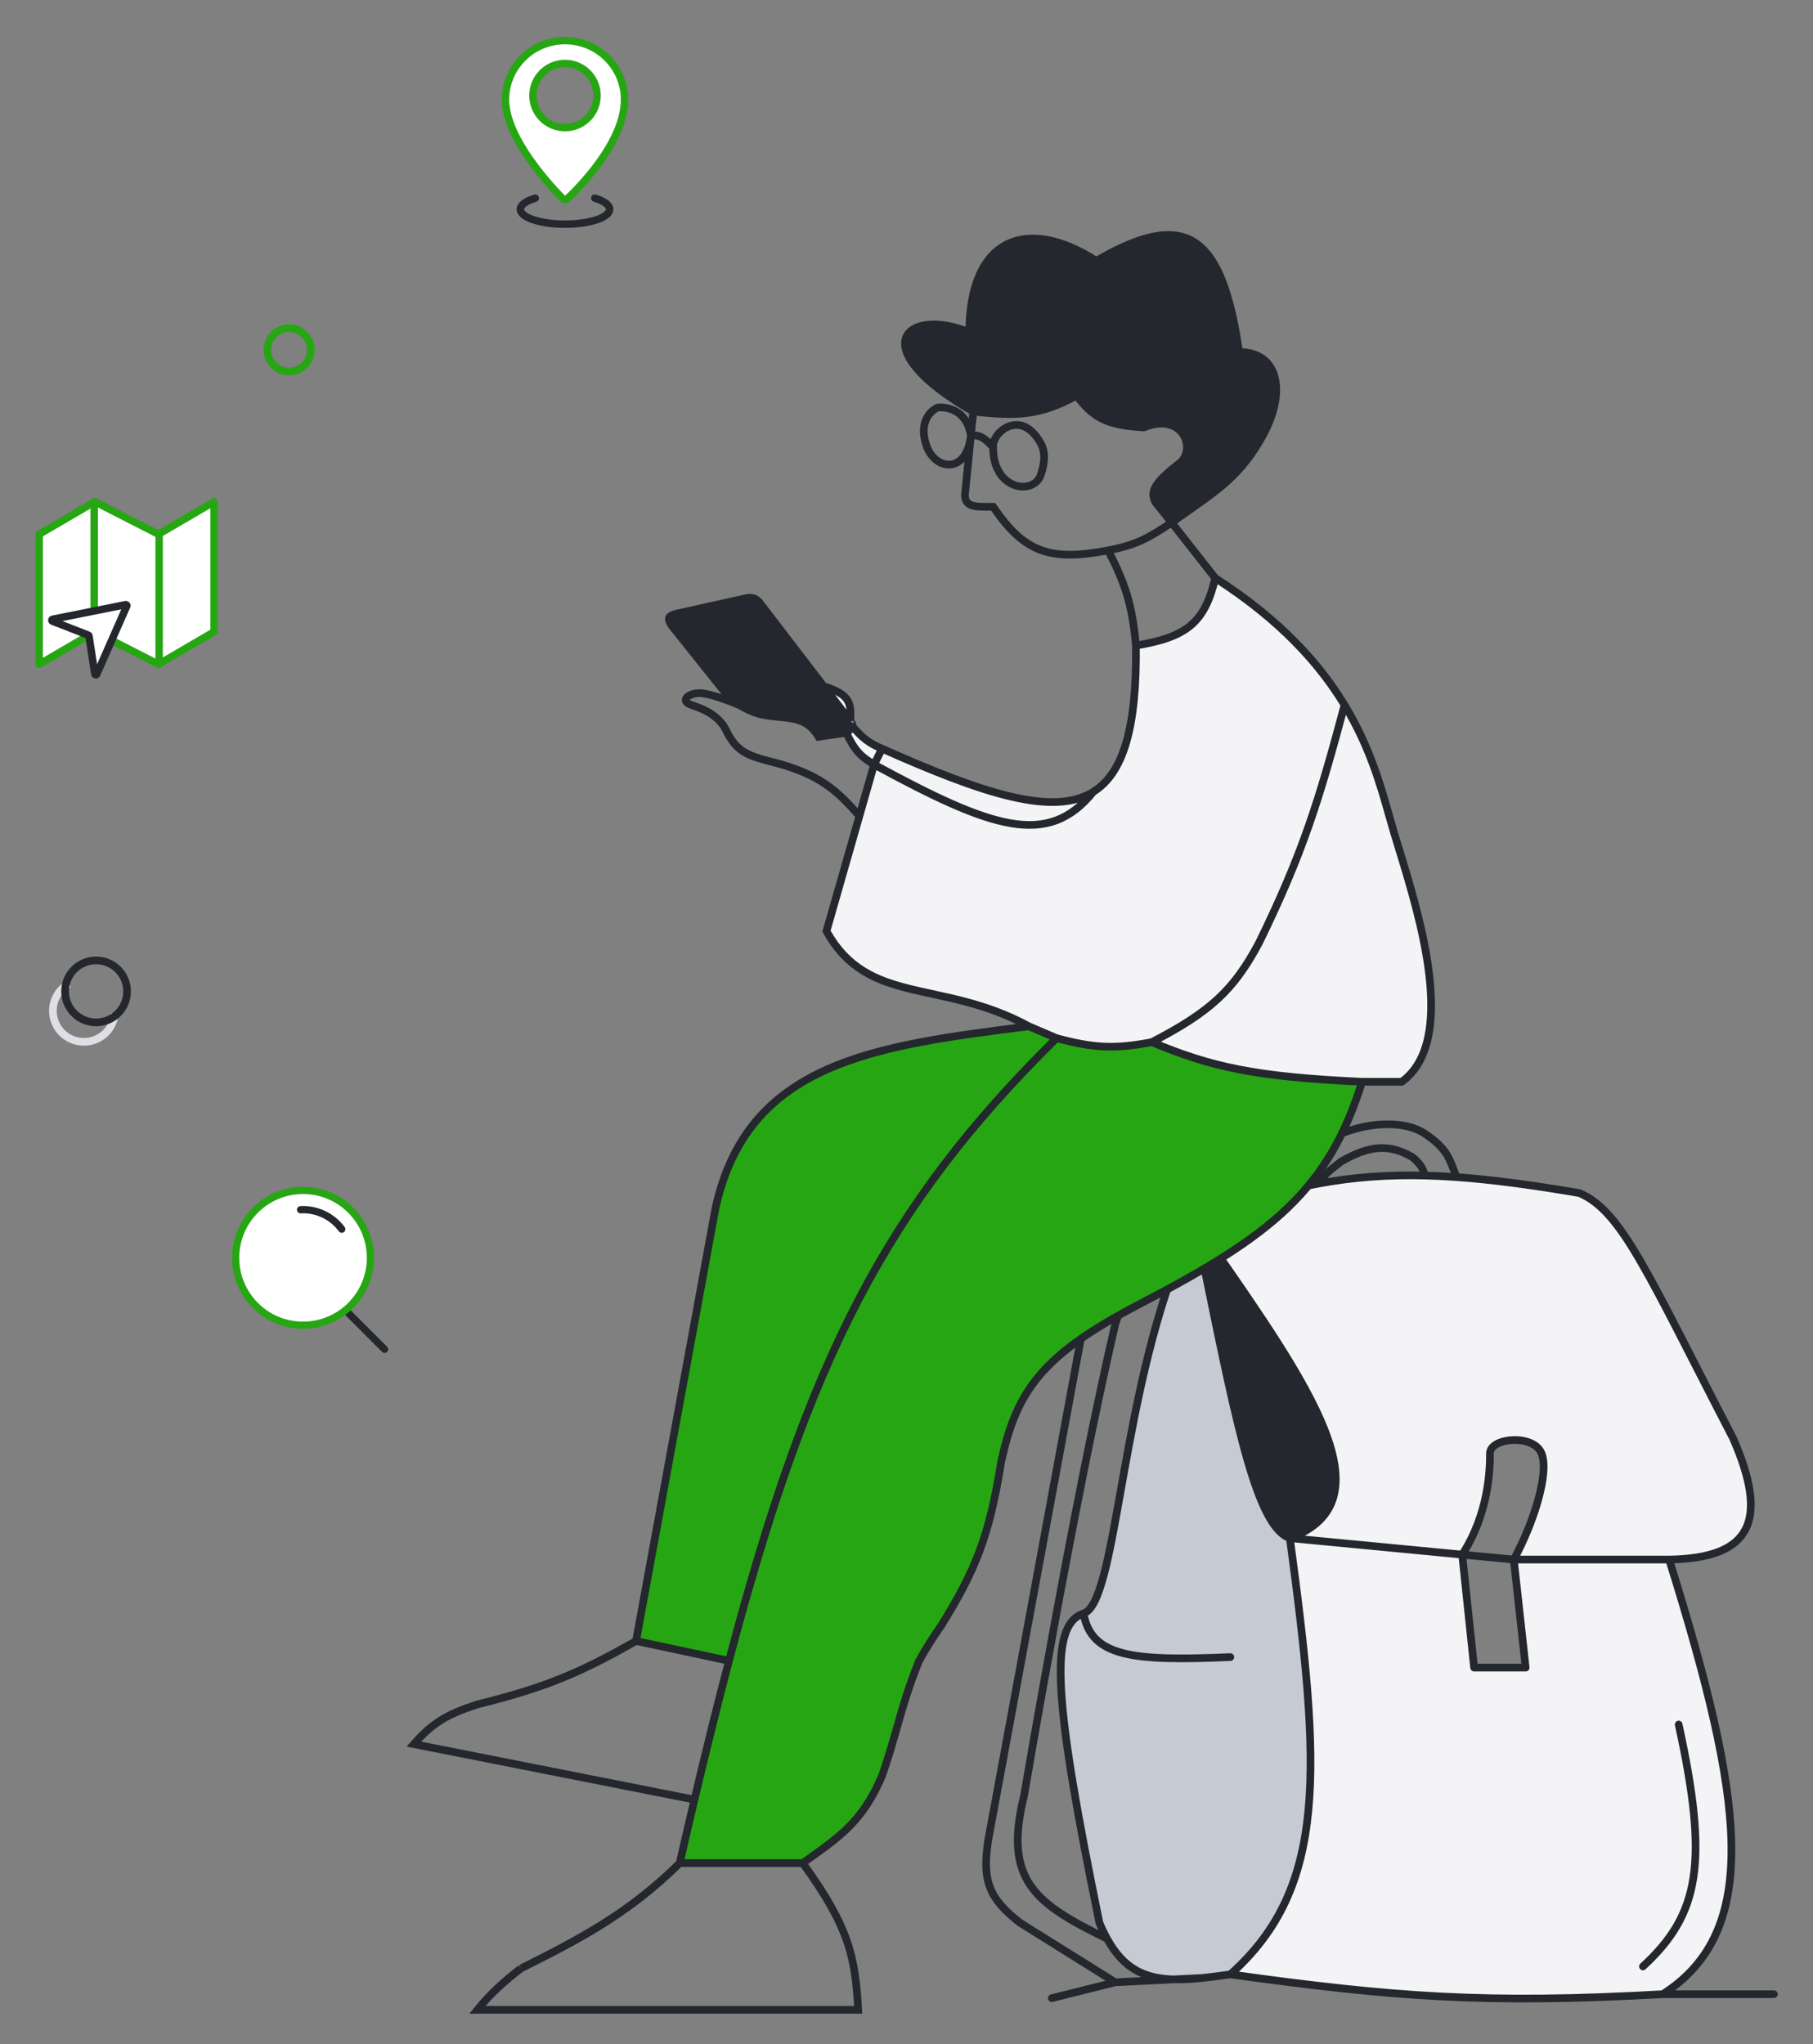 <svg width="165" height="186" viewBox="0 0 165 186" fill="none" xmlns="http://www.w3.org/2000/svg">
<rect x="0" y="0" width="165" height="186" fill="#808080" stroke="none"/>
<path fill-rule="evenodd" clip-rule="evenodd" d="M110.072 113.025C119.178 126.096 126.497 136.602 117.389 139.957C114.436 138.961 112.582 129.906 109.8 116.32C109.456 114.642 109.099 112.896 108.723 111.087C109.176 111.739 109.626 112.385 110.072 113.025ZM109.445 179.978C108.493 180.078 107.623 180.13 106.824 180.109L109.445 179.978Z" fill="#24272D"/>
<path fill-rule="evenodd" clip-rule="evenodd" d="M109.445 179.978C108.493 180.078 107.623 180.13 106.824 180.109L109.445 179.978Z" fill="#C6CAD2"/>
<path d="M98.613 146.813C95.364 147.896 95.963 155.003 100.057 174.961C100.28 175.491 100.511 175.97 100.75 176.404C102.261 179.136 104.141 180.037 106.824 180.109L109.445 179.978C110.23 179.897 111.07 179.783 111.973 179.652C120.829 171.749 120.248 161.066 117.389 139.957C114.436 138.961 112.582 129.906 109.8 116.32C109.456 114.642 109.099 112.896 108.723 111.087C108.181 112.204 107.681 113.361 107.219 114.546C106.886 115.4 106.573 116.268 106.278 117.145C104.174 123.401 102.974 130.146 101.999 135.626C100.906 141.767 100.096 146.319 98.613 146.813Z" fill="#C6CAD2"/>
<path fill-rule="evenodd" clip-rule="evenodd" d="M109.445 179.978C108.493 180.078 107.623 180.13 106.824 180.109L109.445 179.978Z" fill="#F4F4F6"/>
<path fill-rule="evenodd" clip-rule="evenodd" d="M109.799 116.315L109.8 116.32C109.799 116.318 109.799 116.316 109.799 116.315Z" fill="#F4F4F6"/>
<path d="M151.33 181.456C160.353 175.682 158.753 163.798 151.907 141.907H137.768L138.851 151.739H134.157L133.074 141.458L117.389 139.957C120.248 161.066 120.829 171.749 111.973 179.652C126.766 181.709 135.28 182.358 151.33 181.456Z" fill="#F4F4F6"/>
<path d="M157.72 130.86C149.917 115.825 147.629 110.23 143.748 108.561C139.537 107.844 135.893 107.345 132.554 107.107C131.567 107.037 130.606 106.989 129.666 106.966C126.264 106.882 123.122 107.112 119.916 107.712C118.962 107.891 118.002 108.102 117.028 108.347C114.416 109.006 111.702 109.91 108.723 111.087C109.119 111.658 109.513 112.223 109.904 112.785L110.072 113.025C119.178 126.096 126.497 136.602 117.389 139.957L133.074 141.458C135.507 137.686 135.602 133.695 135.602 132.252C135.602 130.808 139.574 130.448 140.296 132.252C141.018 134.056 139.564 138.609 137.768 141.907H151.907C159.475 141.793 160.975 138.296 157.72 130.86Z" fill="#F4F4F6"/>
<path d="M151.907 141.907C158.753 163.798 160.353 175.682 151.33 181.456M151.907 141.907C159.475 141.793 160.975 138.296 157.72 130.86C149.917 115.825 147.629 110.23 143.748 108.561C139.537 107.844 135.893 107.345 132.554 107.107M151.907 141.907H137.768M151.33 181.456C135.28 182.358 126.766 181.709 111.973 179.652M151.33 181.456H161.44M111.973 179.652C120.829 171.749 120.248 161.066 117.389 139.957M111.973 179.652C111.07 179.783 110.23 179.897 109.445 179.978M98.613 146.813C95.364 147.896 95.963 155.003 100.057 174.961C100.28 175.491 100.511 175.97 100.75 176.404M98.613 146.813C99.312 150.798 103.167 151.163 111.973 150.782M98.613 146.813C100.096 146.319 100.906 141.767 101.999 135.626C102.974 130.146 104.174 123.401 106.278 117.145M108.723 111.087C111.702 109.91 114.416 109.006 117.028 108.347M108.723 111.087C108.181 112.204 107.681 113.361 107.219 114.546M108.723 111.087C109.119 111.658 109.513 112.223 109.904 112.785M108.723 111.087C109.098 112.894 109.456 114.639 109.799 116.315M117.389 139.957L133.074 141.458M117.389 139.957C126.497 136.602 119.178 126.096 110.072 113.025M117.389 139.957C114.436 138.961 112.582 129.906 109.8 116.32M132.554 107.107C131.567 107.037 130.606 106.989 129.666 106.966M132.554 107.107C132.471 106.899 132.397 106.701 132.326 106.511C131.876 105.306 131.536 104.394 129.666 103.148C127.499 101.705 123.323 102.208 120.639 103.87C118.872 105.158 118.124 106.196 117.028 108.347M117.028 108.347C118.002 108.102 118.962 107.891 119.916 107.712M119.916 107.712C123.122 107.112 126.264 106.882 129.666 106.966M119.916 107.712C119.996 107.616 120.063 107.531 120.126 107.45C120.46 107.027 120.699 106.722 122.083 105.674C124.61 104.231 126.412 104.038 128.582 105.313C129.247 105.926 129.522 106.283 129.666 106.966M100.75 176.404C94.298 173.247 91.267 171.156 93.197 163.413C93.197 163.413 97.644 137.049 101.502 120.47C102.41 117.63 103.467 116.893 106.278 117.145M100.75 176.404C102.261 179.136 104.141 180.037 106.824 180.109M106.278 117.145C106.573 116.268 106.886 115.4 107.219 114.546M107.219 114.546L102.224 115.418C100.356 115.947 99.512 116.886 98.613 120.47L89.947 167.382C89.346 171.146 90.023 172.773 92.836 174.961L101.501 180.373M101.501 180.373L95.724 181.817M101.501 180.373L106.824 180.109M109.445 179.978C108.493 180.078 107.623 180.13 106.824 180.109M109.445 179.978L106.824 180.109M149.525 178.93C154.691 174.178 155.518 169.472 152.774 156.917M133.074 141.458C135.507 137.686 135.602 133.695 135.602 132.252C135.602 130.808 139.574 130.448 140.296 132.252C141.018 134.056 139.564 138.609 137.768 141.907M133.074 141.458L137.768 141.907M133.074 141.458L134.157 151.739H138.851L137.768 141.907M110.072 113.025C110.016 112.945 109.96 112.865 109.904 112.785M110.072 113.025L109.904 112.785M109.8 116.32L109.799 116.315M109.8 116.32C109.799 116.318 109.799 116.316 109.799 116.315" stroke="#24272D" stroke-width="0.698" stroke-linecap="round" stroke-linejoin="round"/>
<path d="M88.577 37.449C92.491 37.884 94.614 37.845 97.965 36.005C99.424 37.867 100.505 38.706 104.103 38.892C107.714 37.449 108.911 40.928 107.353 42.14C105.227 43.795 104.55 44.69 105.186 45.749L106.631 47.553C107.142 47.187 107.628 46.847 108.09 46.523L108.091 46.523C111.038 44.461 113.063 43.044 114.935 39.614C117.102 35.645 116.376 32.02 112.769 32.036C111.182 21.1 107.806 19.06 99.77 23.736C93.632 19.767 88.256 21.449 88.216 30.232C82.412 27.878 78.483 31.657 88.577 37.449Z" fill="#24272D"/>
<path d="M70.884 65.236C72.735 65.396 73.631 65.657 74.495 67.04L77.022 66.68C77.341 66.452 77.535 66.279 77.577 66.093C77.61 65.947 77.55 65.793 77.383 65.597L74.96 62.438L69.079 54.771C68.726 54.435 68.489 54.345 67.995 54.41L61.496 55.853C60.773 56.061 60.722 56.308 61.135 56.936L66.72 63.928C67.055 64.06 67.273 64.153 67.273 64.153C68.773 65.019 69.486 65.092 70.621 65.209C70.706 65.218 70.794 65.226 70.884 65.236Z" fill="#24272D"/>
<path d="M61.858 169.526H73.051L73.112 169.482C76.57 167.047 78.528 165.668 80.272 161.587C80.835 159.99 81.227 158.614 81.614 157.25C82.151 155.364 82.68 153.503 83.646 151.122C84.187 150.131 84.852 149.065 85.688 147.874C88.727 142.959 90.034 139.835 91.104 133.078C92.496 126.606 94.749 123.325 103.742 118.644C115.793 112.396 120.904 108.242 123.962 98.435C114.216 97.98 110.256 97.095 104.825 94.827C101.447 95.475 99.543 95.373 96.159 94.466C80.584 109.797 73.55 123.832 66.345 151.122C65.309 155.044 64.27 159.239 63.202 163.752C62.76 165.621 62.312 167.545 61.858 169.526Z" fill="#27A613"/>
<path d="M66.345 151.122C73.55 123.832 80.584 109.797 96.159 94.466L93.632 93.383L93.612 93.386C79.587 95.166 67.994 96.637 65.107 109.983L57.885 149.317L66.345 151.122Z" fill="#27A613"/>
<path d="M96.159 94.466C99.543 95.373 101.447 95.475 104.825 94.827C110.225 92.034 112.31 90.034 114.574 85.805C118.572 77.639 120.061 72.765 122.367 64.153C120.093 60.404 116.537 56.414 110.602 52.605C109.639 56.619 108.066 57.969 103.381 58.74C103.466 66.218 102.235 70.347 99.505 72.047C95.371 77.178 90.248 75.379 79.55 69.566L78.209 74.258L75.217 84.722C78.981 91.551 85.688 89.053 93.632 93.383L96.159 94.466Z" fill="#27A613"/>
<path d="M80.272 68.123L79.55 69.566C90.248 75.379 95.371 77.178 99.505 72.047C95.879 74.303 89.611 72.278 80.272 68.123Z" fill="#27A613"/>
<path fill-rule="evenodd" clip-rule="evenodd" d="M79.55 69.566L80.272 68.123C79.061 67.615 78.488 67.146 77.577 66.093C77.535 66.279 77.341 66.452 77.022 66.68C77.754 68.249 78.324 68.842 79.55 69.566ZM77.383 65.597L77.384 65.594C77.447 64.076 77.483 63.225 74.96 62.438L77.383 65.597Z" fill="#27A613"/>
<path d="M104.825 94.827C110.256 97.095 114.216 97.98 123.962 98.435H127.573C132.687 94.723 129.235 83.481 127.327 77.268L127.327 77.266L127.327 77.265C127.153 76.699 126.992 76.174 126.851 75.701C126.715 75.243 126.579 74.762 126.438 74.261L126.437 74.26C125.632 71.412 124.641 67.902 122.367 64.153C120.061 72.765 118.572 77.639 114.574 85.805C112.31 90.034 110.225 92.034 104.825 94.827Z" fill="#27A613"/>
<path fill-rule="evenodd" clip-rule="evenodd" d="M79.55 69.566L80.272 68.123C79.061 67.615 78.488 67.146 77.577 66.093C77.535 66.279 77.341 66.452 77.022 66.68C77.754 68.249 78.324 68.842 79.55 69.566ZM77.383 65.597L77.384 65.594C77.447 64.076 77.483 63.225 74.96 62.438L77.383 65.597Z" fill="#F4F4F6"/>
<path d="M96.159 94.466C99.543 95.373 101.447 95.475 104.825 94.827C110.225 92.034 112.31 90.034 114.574 85.805C118.572 77.639 120.061 72.765 122.367 64.153C120.093 60.404 116.537 56.414 110.602 52.605C109.639 56.619 108.066 57.969 103.381 58.74C103.466 66.218 102.235 70.347 99.505 72.047C95.371 77.178 90.248 75.379 79.55 69.566L78.209 74.258L75.217 84.722C78.981 91.551 85.688 89.053 93.632 93.383L96.159 94.466Z" fill="#F4F4F6"/>
<path d="M104.825 94.827C110.256 97.095 114.216 97.98 123.962 98.435H127.573C132.687 94.723 129.235 83.481 127.327 77.268L127.327 77.266L127.327 77.265C127.153 76.699 126.992 76.174 126.851 75.701C126.715 75.243 126.579 74.762 126.438 74.261L126.437 74.26C125.632 71.412 124.641 67.902 122.367 64.153C120.061 72.765 118.572 77.639 114.574 85.805C112.31 90.034 110.225 92.034 104.825 94.827Z" fill="#F4F4F6"/>
<path d="M80.272 68.123L79.55 69.566C90.248 75.379 95.371 77.178 99.505 72.047C95.879 74.303 89.611 72.278 80.272 68.123Z" fill="#F4F4F6"/>
<path d="M73.051 169.526C77.399 175.493 77.82 178.216 78.106 182.878H43.443C44.571 181.472 45.891 180.269 47.414 179.111M73.051 169.526H61.858M73.051 169.526L73.112 169.482M73.051 169.526C73.072 169.511 73.092 169.497 73.112 169.482M61.858 169.526C62.312 167.545 62.76 165.621 63.202 163.752M61.858 169.526C57.156 174.216 52.312 176.65 47.662 178.987M47.414 179.111L47.662 178.987M47.414 179.111C47.496 179.07 47.579 179.028 47.662 178.987M96.159 94.466C99.543 95.373 101.447 95.475 104.825 94.827M96.159 94.466C80.584 109.797 73.55 123.832 66.345 151.122M96.159 94.466L93.632 93.383M104.825 94.827C110.256 97.095 114.216 97.98 123.962 98.435M104.825 94.827C110.225 92.034 112.31 90.034 114.574 85.805C118.572 77.639 120.061 72.765 122.367 64.153M123.962 98.435C120.904 108.242 115.793 112.396 103.742 118.644C94.749 123.325 92.496 126.606 91.104 133.078C90.034 139.835 88.727 142.959 85.688 147.874C84.852 149.065 84.187 150.131 83.646 151.122C82.68 153.503 82.151 155.364 81.614 157.25C81.227 158.614 80.835 159.99 80.272 161.587C78.528 165.668 76.57 167.047 73.112 169.482M123.962 98.435H127.573C132.687 94.723 129.235 83.481 127.327 77.268L127.327 77.266L127.327 77.265C127.153 76.699 126.991 76.174 126.851 75.701C126.715 75.243 126.579 74.762 126.438 74.261L126.437 74.26C125.632 71.412 124.641 67.902 122.367 64.153M63.202 163.752L37.665 158.7C39.422 156.692 40.796 155.954 43.443 155.091C49.358 153.617 52.522 152.377 57.885 149.317M63.202 163.752C64.27 159.239 65.309 155.044 66.345 151.122M57.885 149.317L66.345 151.122M57.885 149.317L65.107 109.983C67.994 96.637 79.587 95.166 93.612 93.386M93.632 93.383C85.688 89.053 78.981 91.551 75.217 84.722L78.209 74.258M93.632 93.383L93.612 93.386M93.632 93.383C93.625 93.384 93.619 93.385 93.612 93.386M110.602 52.605C109.639 56.619 108.066 57.969 103.381 58.74M110.602 52.605C116.537 56.414 120.093 60.404 122.367 64.153M110.602 52.605L106.631 47.553M103.381 58.74C103.466 66.218 102.235 70.347 99.505 72.047M103.381 58.74C103.032 54.939 102.394 53.096 100.853 50.079M80.272 68.123L79.55 69.566M80.272 68.123C89.611 72.278 95.879 74.303 99.505 72.047M80.272 68.123C79.061 67.615 78.488 67.146 77.577 66.093M79.55 69.566C90.248 75.379 95.371 77.178 99.505 72.047M79.55 69.566L78.209 74.258M79.55 69.566C78.324 68.842 77.754 68.249 77.022 66.68M100.853 50.079C103.381 49.596 104.464 48.997 106.631 47.553M100.853 50.079C95.594 51.084 93.249 50.316 90.382 46.11C88.611 46.137 87.629 46.146 87.855 44.666L88.36 39.614M106.631 47.553L105.186 45.749C104.55 44.69 105.227 43.795 107.353 42.14C108.911 40.928 107.714 37.449 104.103 38.892C100.505 38.706 99.424 37.867 97.965 36.005C94.614 37.845 92.491 37.884 88.577 37.449M106.631 47.553C107.142 47.187 107.628 46.847 108.09 46.523L108.091 46.523C111.038 44.461 113.063 43.044 114.935 39.614C117.102 35.645 116.376 32.02 112.769 32.036C111.182 21.1 107.806 19.06 99.77 23.736C93.632 19.767 88.256 21.449 88.216 30.232C82.412 27.878 78.483 31.657 88.577 37.449M88.577 37.449L88.36 39.614M88.36 39.614C89.161 39.553 89.607 39.84 90.382 40.697M88.36 39.614C87.855 36.728 85.327 37.088 85.327 37.088C85.327 37.088 83.522 37.81 84.244 40.336C84.966 42.862 87.999 43.223 88.36 39.614ZM90.382 40.697C90.382 44.666 94.1 45.067 94.715 43.223C95.076 42.141 95.183 41.179 94.715 40.336C92.91 37.088 90.256 39.347 90.382 40.697ZM78.209 74.258C75.775 71.4 73.984 70.24 69.801 69.206C67.89 68.711 67.021 68.232 66.19 66.68C65.543 65.115 64.024 64.514 62.94 64.153C61.857 63.792 62.579 63.071 63.663 63.071C64.428 63.071 65.913 63.611 66.72 63.928M77.022 66.68L74.495 67.04C73.631 65.657 72.735 65.396 70.884 65.236C70.842 65.231 70.8 65.227 70.76 65.223M77.022 66.68C77.341 66.452 77.535 66.279 77.577 66.093M66.72 63.928C67.055 64.06 67.273 64.153 67.273 64.153C68.773 65.019 69.486 65.092 70.621 65.209L70.624 65.209M66.72 63.928L61.135 56.936C60.722 56.308 60.773 56.061 61.496 55.853L67.995 54.41C68.489 54.345 68.726 54.435 69.079 54.771L74.96 62.438M77.383 65.597C77.55 65.793 77.61 65.947 77.577 66.093M77.383 65.597L74.96 62.438M77.383 65.597L77.384 65.594M77.383 65.597C77.383 65.596 77.383 65.595 77.384 65.594M74.96 62.438C77.483 63.225 77.447 64.076 77.384 65.594M70.76 65.223C70.714 65.218 70.668 65.214 70.624 65.209M70.76 65.223L70.624 65.209" stroke="#24272D" stroke-width="0.698"/>
<g clip-path="url(#clip0_9931_25634)">
<path fill-rule="evenodd" clip-rule="evenodd" d="M51.609 18.106C52.565 17.21 56.838 12.987 56.838 9.067C56.838 6.099 54.413 3.693 51.421 3.693C48.429 3.693 46.003 6.099 46.003 9.067C46.003 12.654 50.296 17.154 51.239 18.099C51.343 18.203 51.502 18.206 51.609 18.106ZM51.421 11.611C53.032 11.611 54.338 10.305 54.338 8.694C54.338 7.083 53.032 5.777 51.421 5.777C49.81 5.777 48.504 7.083 48.504 8.694C48.504 10.305 49.81 11.611 51.421 11.611Z" fill="white"/>
<path d="M51.609 18.106L51.84 18.353L51.609 18.106ZM51.239 18.099L51.479 17.86H51.479L51.239 18.099ZM56.5 9.067C56.5 10.917 55.484 12.88 54.307 14.523C53.137 16.156 51.847 17.418 51.377 17.859L51.84 18.353C52.326 17.898 53.651 16.601 54.857 14.918C56.055 13.245 57.177 11.136 57.177 9.067H56.5ZM51.421 4.032C54.228 4.032 56.5 6.288 56.5 9.067H57.177C57.177 5.909 54.597 3.354 51.421 3.354V4.032ZM46.342 9.067C46.342 6.288 48.613 4.032 51.421 4.032V3.354C48.244 3.354 45.665 5.909 45.665 9.067H46.342ZM51.479 17.86C51.014 17.394 49.72 16.048 48.544 14.379C47.358 12.694 46.342 10.747 46.342 9.067H45.665C45.665 10.973 46.795 13.07 47.991 14.769C49.197 16.483 50.522 17.86 50.999 18.338L51.479 17.86ZM51.377 17.859C51.388 17.849 51.406 17.84 51.428 17.84C51.451 17.841 51.469 17.85 51.479 17.86L50.999 18.338C51.232 18.572 51.6 18.578 51.84 18.353L51.377 17.859ZM53.999 8.694C53.999 10.118 52.845 11.272 51.421 11.272V11.949C53.219 11.949 54.676 10.492 54.676 8.694H53.999ZM51.421 6.115C52.845 6.115 53.999 7.27 53.999 8.694H54.676C54.676 6.896 53.219 5.438 51.421 5.438V6.115ZM48.842 8.694C48.842 7.27 49.997 6.115 51.421 6.115V5.438C49.623 5.438 48.165 6.896 48.165 8.694H48.842ZM51.421 11.272C49.997 11.272 48.842 10.118 48.842 8.694H48.165C48.165 10.492 49.623 11.949 51.421 11.949V11.272Z" fill="#27A613"/>
<path d="M54.13 18.033C54.961 18.281 55.484 18.641 55.484 19.043C55.484 19.791 53.665 20.397 51.421 20.397C49.177 20.397 47.358 19.791 47.358 19.043C47.358 18.641 47.881 18.281 48.712 18.033" stroke="#24272D" stroke-width="0.677" stroke-linecap="round"/>
</g>
<path d="M3.614 48.679V60.59L8.642 57.613L14.388 60.59L19.415 57.613V45.701L14.388 48.679L8.642 45.701L3.614 48.679Z" fill="white"/>
<path fill-rule="evenodd" clip-rule="evenodd" d="M8.57 45.315C8.455 45.315 8.353 45.372 8.292 45.46L3.396 48.319C3.292 48.38 3.228 48.492 3.228 48.612V60.446C3.228 60.567 3.293 60.679 3.398 60.739C3.503 60.8 3.633 60.799 3.737 60.738L8.56 57.921L8.57 57.921C8.613 57.921 8.655 57.913 8.693 57.898L14.267 60.747C14.325 60.777 14.389 60.789 14.452 60.783C14.462 60.784 14.472 60.784 14.483 60.784C14.598 60.784 14.699 60.727 14.76 60.64L19.657 57.78C19.761 57.719 19.825 57.608 19.825 57.487V45.653C19.825 45.532 19.76 45.42 19.655 45.36C19.55 45.299 19.42 45.3 19.316 45.361L14.493 48.178C14.489 48.178 14.486 48.178 14.483 48.178C14.44 48.178 14.398 48.186 14.36 48.201L8.786 45.352C8.728 45.322 8.664 45.31 8.601 45.316C8.591 45.315 8.58 45.315 8.57 45.315ZM14.144 48.851L8.909 46.175V57.248L14.144 59.924V48.851ZM14.821 59.82L19.148 57.293V46.243L14.821 48.77V59.82ZM3.905 48.806L8.231 46.279V57.329L3.905 59.856V48.806Z" fill="#27A613"/>
<path d="M11.439 55.019C11.511 55.005 11.569 55.077 11.539 55.144L8.803 61.354C8.767 61.437 8.645 61.421 8.631 61.331L8.096 57.864C8.092 57.832 8.07 57.805 8.04 57.793L4.77 56.522C4.685 56.49 4.696 56.367 4.785 56.35L11.439 55.019Z" fill="white" stroke="#24272D" stroke-width="0.677"/>
<line x1="35.002" y1="122.777" x2="31.523" y2="119.298" stroke="#24272D" stroke-width="0.657" stroke-linecap="round"/>
<circle cx="27.58" cy="114.452" r="6.134" fill="white" stroke="#27A613" stroke-width="0.657"/>
<path d="M31.104 111.848C30.674 111.266 30.107 110.799 29.453 110.49C28.799 110.181 28.078 110.038 27.355 110.075" stroke="#24272D" stroke-width="0.657" stroke-linecap="round"/>
<path d="M10.447 92.22C10.405 92.705 10.239 93.17 9.964 93.572C9.689 93.973 9.315 94.296 8.878 94.51C8.441 94.724 7.956 94.822 7.47 94.793C6.985 94.765 6.515 94.612 6.106 94.348C5.697 94.084 5.363 93.719 5.137 93.289C4.911 92.858 4.8 92.377 4.815 91.891C4.83 91.404 4.971 90.931 5.224 90.515C5.476 90.099 5.832 89.756 6.256 89.518" stroke="#DDDFE4" stroke-width="0.698"/>
<ellipse cx="8.744" cy="90.209" rx="2.822" ry="2.82" stroke="#24272D" stroke-width="0.698"/>
<ellipse cx="26.309" cy="31.835" rx="1.975" ry="1.974" stroke="#27A613" stroke-width="0.698"/>
<defs>
<clipPath id="clip0_9931_25634">
<rect width="18.058" height="18.048" fill="white" transform="translate(42.392 2.79)"/>
</clipPath>
</defs>
</svg>

